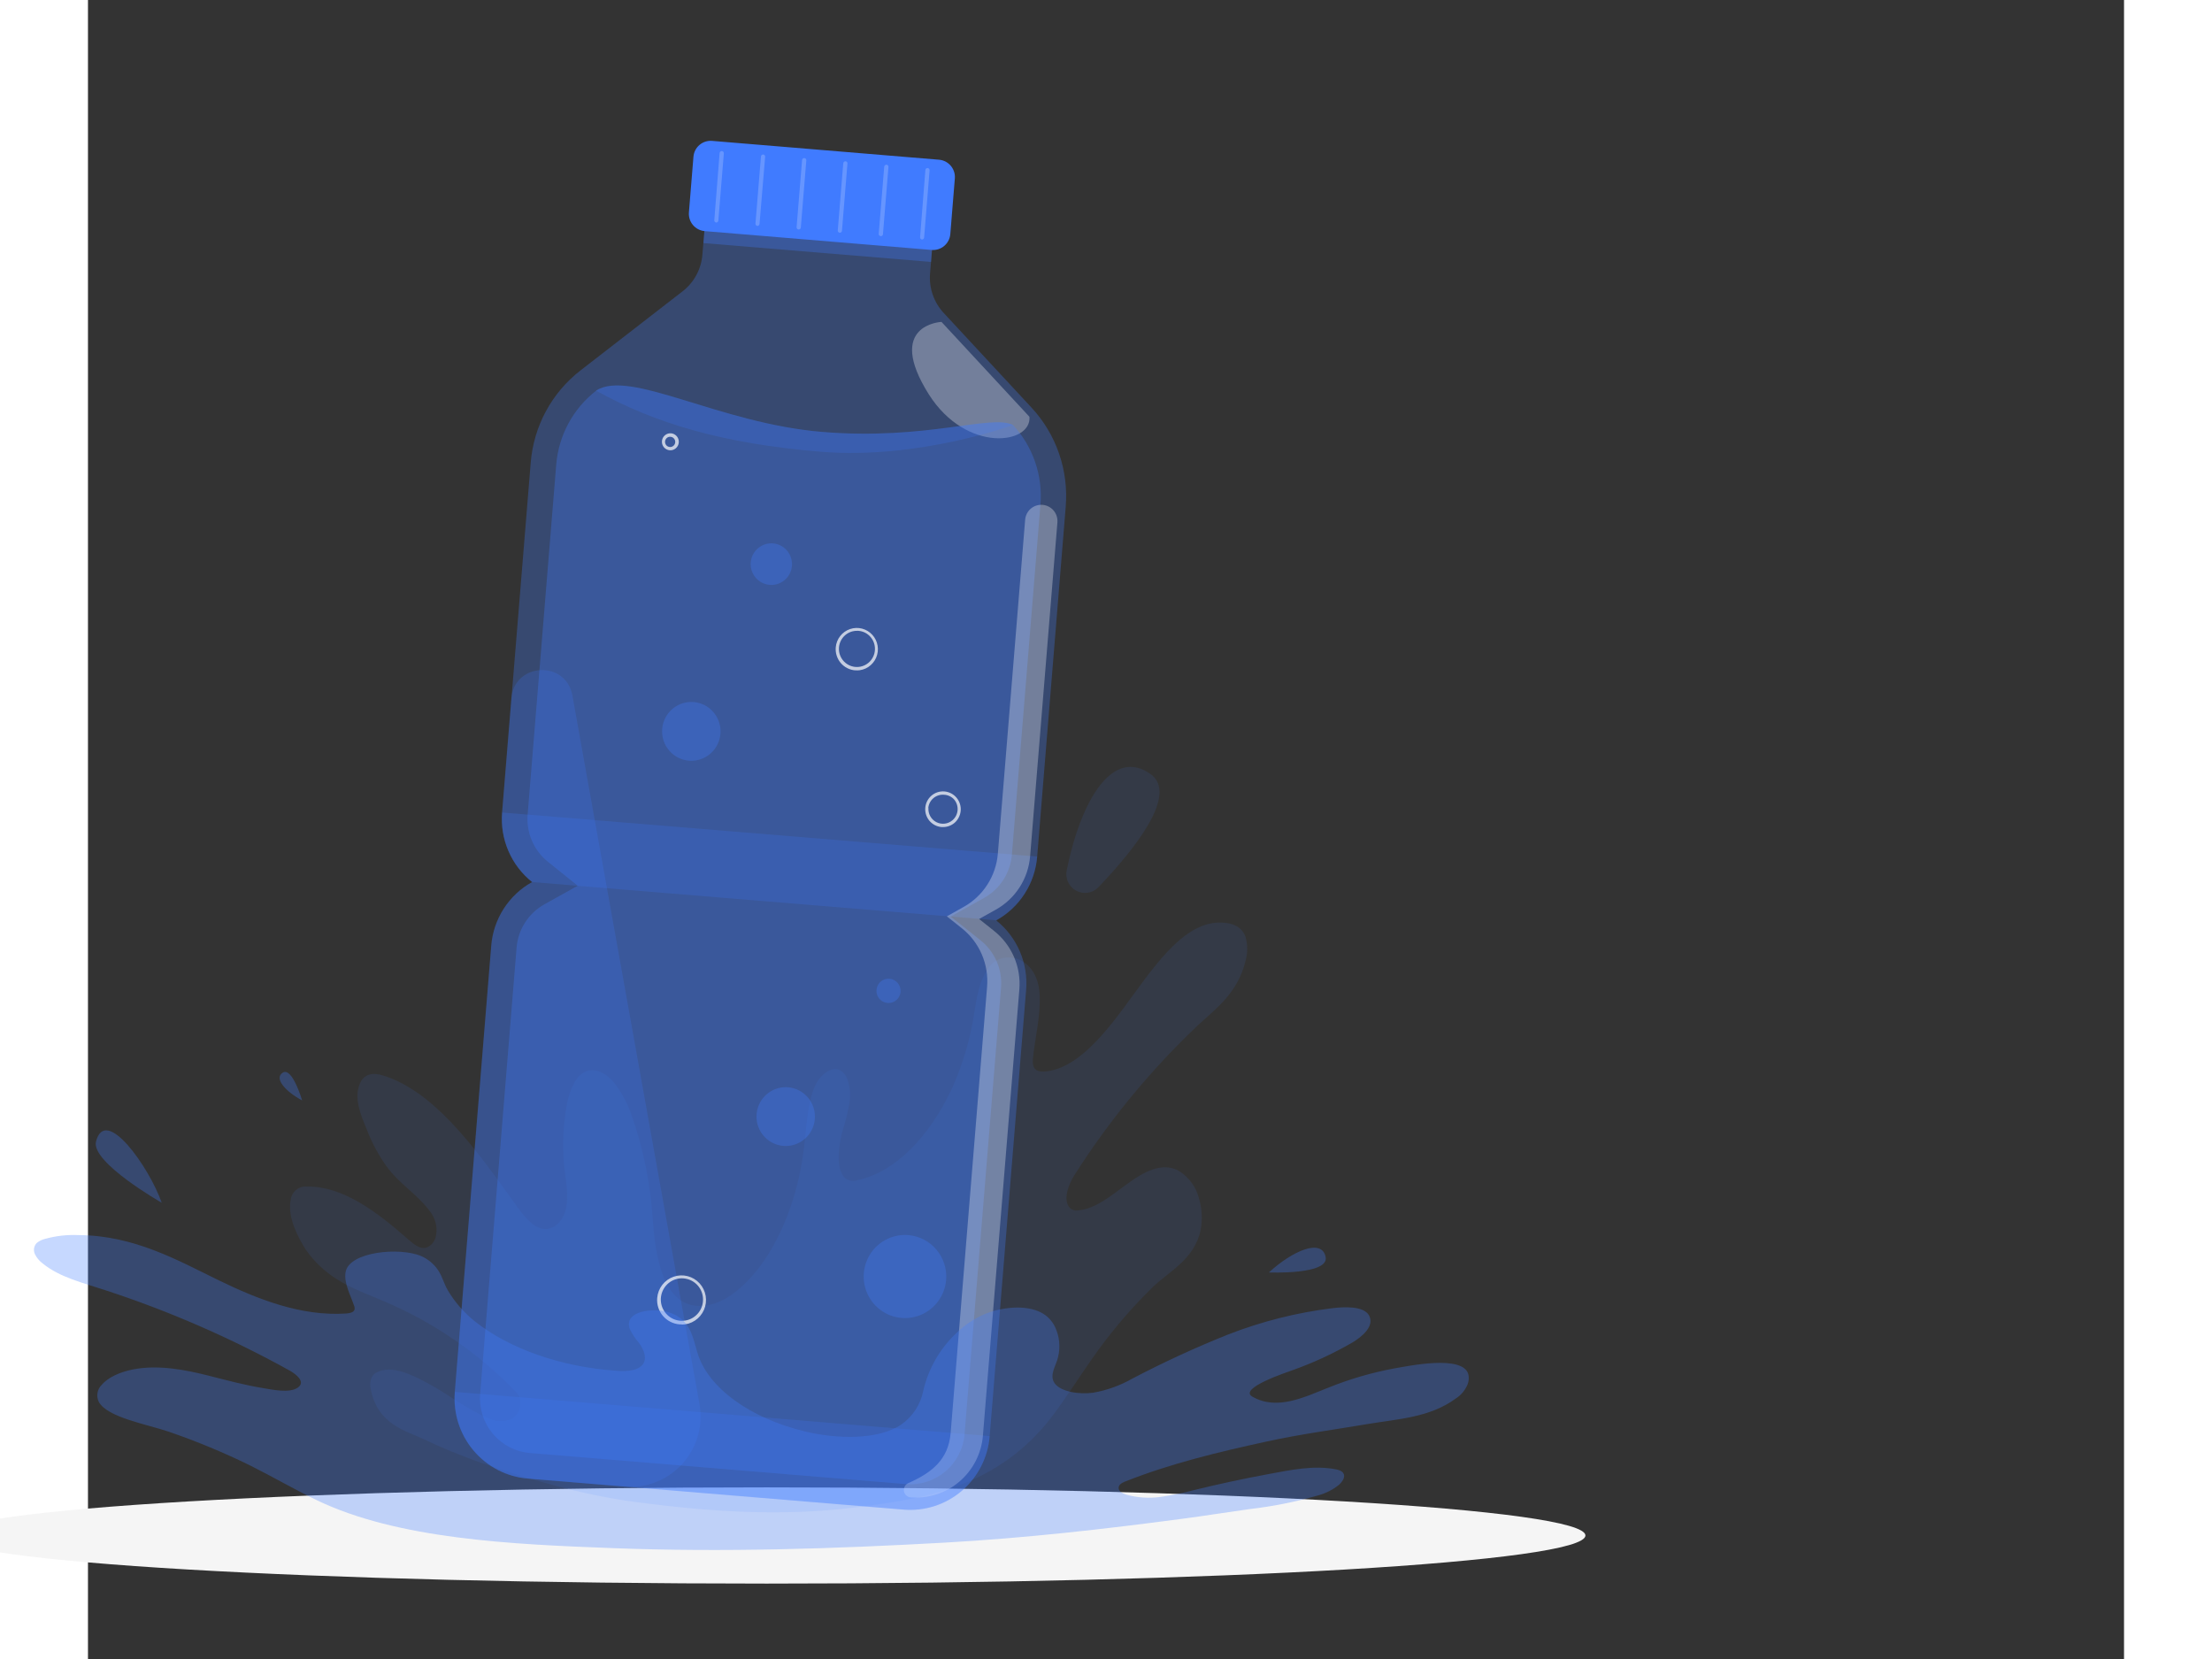 <svg width="280" height="210" viewBox="50 0 270 220" fill="none" xmlns="http://www.w3.org/2000/svg">
<rect x="50" y="0" width="270" height="220" fill="#333333" stroke="none"/>
<g clip-path="url(#clip0_115_1517)">
<path d="M140 210C199.966 210 248.578 207.144 248.578 203.62C248.578 200.097 199.966 197.24 140 197.24C80.034 197.24 31.422 200.097 31.422 203.62C31.422 207.144 80.034 210 140 210Z" fill="#F5F5F5"/>
<path opacity="0.1" d="M76.888 159.079C76.955 158.572 77.213 158.109 77.609 157.787C78.005 157.465 78.509 157.309 79.016 157.349C83.81 157.276 88.295 160.686 92.456 164.343C93.38 165.149 94.382 165.983 95.418 165.138C95.739 164.871 95.973 164.514 96.09 164.112C96.27 163.456 96.27 162.763 96.09 162.106C95.936 161.564 95.68 161.057 95.334 160.612C93.526 158.217 91.325 157.067 89.538 154.593C88.538 153.176 87.709 151.643 87.069 150.028C86.509 148.608 85.389 146.314 85.837 144.392C86.335 142.093 88.043 142.29 89.079 142.606C92.355 143.592 95.413 145.942 98.19 148.867C101.153 151.978 103.835 155.726 106.506 159.451C107.514 160.866 108.578 162.32 109.866 162.833C111.154 163.346 112.784 162.517 113.327 160.477C113.87 158.437 113.232 156.092 113.098 154.063C112.918 151.642 113.034 149.208 113.445 146.816C113.627 145.551 114.051 144.334 114.694 143.231C116.138 141.101 118.278 141.85 119.678 143.462C120.746 144.811 121.573 146.336 122.119 147.971C123.69 152.487 124.632 157.2 124.919 161.976C125.132 164.935 125.58 168.018 126.79 170.312C128.744 174.02 132.39 173.727 135.218 171.783C140.14 168.401 143.937 160.759 144.95 152.215C145.281 149.431 145.365 146.421 146.373 144.088C147.252 142.07 149.509 140.706 150.612 142.882C151.056 143.97 151.181 145.163 150.97 146.32C150.773 147.465 150.494 148.596 150.136 149.701C149.576 151.617 149.016 155.208 150.528 156.329C150.753 156.467 151.006 156.554 151.268 156.583C151.53 156.612 151.796 156.583 152.046 156.498C156.996 155.461 161.599 150.772 164.623 144.229C165.719 141.766 166.556 139.196 167.121 136.558C167.485 134.946 167.636 133.216 168.039 131.616C168.298 130.356 168.821 129.166 169.574 128.127C171.5 125.805 175.946 126.898 176.198 131.875C176.35 134.755 175.588 137.573 175.308 140.391C175.134 142.149 176.215 142.138 177.022 142.082C180.886 141.687 184.302 137.764 187.331 133.684C190.932 128.831 194.919 122.531 199.836 122.345C200.956 122.305 202.821 122.452 203.493 124.193C203.804 125.26 203.804 126.395 203.493 127.462C202.496 131.621 199.573 133.769 197.333 135.826C191.017 141.787 185.463 148.515 180.796 155.856C180.085 156.983 179.351 158.843 180.029 159.947C180.159 160.158 180.348 160.324 180.573 160.424C180.797 160.525 181.047 160.555 181.289 160.511C183.602 160.331 185.769 158.482 187.88 156.949C189.991 155.416 192.388 154.075 194.6 155.23C195.282 155.642 195.876 156.186 196.348 156.83C196.82 157.474 197.16 158.206 197.35 158.984C197.745 160.346 197.808 161.784 197.534 163.177C196.722 167.004 193.211 168.723 191.279 170.611C188.619 173.193 186.183 176.001 183.999 179.002C181.983 181.781 180.079 184.824 178.063 187.552C170.783 197.319 160.703 198.768 151.743 199.9C141.994 201.129 132.222 200.464 122.528 199.173C115.478 198.227 108.528 196.209 101.646 193.814C99.282 192.951 96.936 192.01 94.618 190.894C92.126 189.699 88.458 188.961 87.5 184.255C87.298 183.241 87.534 182.418 88.2 182.04C90.266 180.857 93.212 182.44 95.155 183.483C97.838 184.926 100.38 186.983 103.135 188.093C103.578 188.312 104.061 188.439 104.553 188.465C105.046 188.491 105.539 188.416 106.002 188.245C106.457 188.053 106.831 187.709 107.061 187.27C107.354 186.699 107.426 186.038 107.262 185.416C107.149 185.08 106.957 184.777 106.702 184.531C101.743 179.416 95.818 175.35 89.275 172.572C87.175 171.664 85.03 170.921 83.009 169.636C81.375 168.618 79.965 167.276 78.865 165.69C77.924 164.174 76.412 161.497 76.888 159.079Z" fill="#407BFF"/>
<path opacity="0.1" d="M183.999 117.65C183.625 118.04 183.135 118.297 182.602 118.382C182.07 118.467 181.525 118.375 181.049 118.12C180.574 117.865 180.193 117.462 179.966 116.97C179.738 116.479 179.676 115.926 179.788 115.395C181.72 105.955 185.92 99.091 190.915 102.653C194.645 105.307 188.798 112.628 183.999 117.65Z" fill="#407BFF"/>
<path opacity="0.3" d="M170.447 122.057C171.975 121.208 173.27 119.992 174.217 118.517C175.164 117.042 175.733 115.354 175.874 113.603L179.659 67.191C179.856 64.806 179.554 62.405 178.774 60.143C177.994 57.882 176.752 55.81 175.129 54.06L163.464 41.486C162.822 40.791 162.331 39.969 162.022 39.072C161.712 38.176 161.591 37.224 161.667 36.278L162.227 29.482L132.037 26.985L131.477 33.782C131.4 34.727 131.127 35.646 130.677 36.48C130.227 37.314 129.608 38.044 128.862 38.623L115.31 49.123C113.426 50.584 111.866 52.425 110.73 54.528C109.594 56.631 108.907 58.95 108.713 61.336L104.922 107.747C104.778 109.496 105.067 111.252 105.762 112.861C106.456 114.47 107.536 115.881 108.903 116.968C107.376 117.816 106.081 119.032 105.135 120.508C104.189 121.983 103.621 123.671 103.483 125.422L98.65 184.599C98.422 187.412 99.313 190.202 101.128 192.354C102.942 194.507 105.531 195.847 108.327 196.079L158.167 200.199C159.551 200.314 160.944 200.154 162.266 199.727C163.588 199.3 164.814 198.615 165.874 197.711C166.933 196.807 167.805 195.702 168.44 194.459C169.075 193.216 169.46 191.859 169.574 190.466L174.407 131.289C174.554 129.541 174.27 127.783 173.579 126.172C172.889 124.562 171.813 123.148 170.447 122.057Z" fill="#407BFF"/>
<path opacity="0.3" d="M132.045 26.995L131.617 32.236L161.8 34.733L162.228 29.492L132.045 26.995Z" fill="#407BFF"/>
<path opacity="0.3" d="M174.849 55.271L163.184 42.686C163.184 42.686 155.663 43.013 161.504 52.296C166.482 60.147 175.157 58.923 174.849 55.271Z" fill="white"/>
<path opacity="0.2" d="M98.655 184.576C98.428 187.39 99.319 190.179 101.133 192.332C102.948 194.484 105.537 195.824 108.332 196.057L158.172 200.177C159.556 200.292 160.949 200.131 162.272 199.704C163.594 199.277 164.82 198.592 165.879 197.688C166.939 196.784 167.811 195.679 168.445 194.436C169.08 193.193 169.466 191.836 169.579 190.443L98.655 184.576Z" fill="#407BFF"/>
<path opacity="0.3" d="M172.67 56.359C173.973 57.765 174.97 59.429 175.596 61.245C176.223 63.061 176.466 64.988 176.31 66.904L172.525 113.321C172.426 114.515 172.036 115.665 171.39 116.67C170.743 117.675 169.859 118.503 168.818 119.081L164.41 121.539L168.358 124.689C169.292 125.43 170.03 126.392 170.505 127.49C170.98 128.587 171.177 129.786 171.08 130.979L166.247 190.156C166.092 192.074 165.186 193.851 163.73 195.098C162.274 196.344 160.386 196.959 158.48 196.806L108.64 192.686C107.694 192.611 106.771 192.349 105.925 191.914C105.08 191.48 104.327 190.882 103.711 190.156C103.095 189.429 102.627 188.587 102.334 187.678C102.041 186.769 101.929 185.811 102.004 184.858L106.837 125.681C106.933 124.487 107.322 123.336 107.968 122.33C108.614 121.324 109.497 120.495 110.538 119.915L114.946 117.458L111.026 114.308C110.092 113.567 109.354 112.605 108.879 111.507C108.404 110.41 108.207 109.211 108.304 108.018L112.095 61.606C112.252 59.69 112.805 57.828 113.719 56.14C114.632 54.451 115.885 52.973 117.398 51.8C121.878 48.886 133.638 56.139 147.409 57.278C161.179 58.416 169.792 54.9 172.67 56.359Z" fill="#407BFF"/>
<path opacity="0.2" d="M147.381 57.283C133.616 56.156 121.845 48.886 117.365 51.8C125.205 56.139 134.165 58.828 147.162 59.904C160.16 60.981 172.67 56.359 172.67 56.359C169.792 54.9 161.146 58.428 147.381 57.283Z" fill="#407BFF"/>
<path opacity="0.2" d="M104.927 107.747C104.784 109.496 105.072 111.252 105.767 112.861C106.462 114.47 107.541 115.881 108.909 116.968L170.447 122.04C171.975 121.191 173.27 119.975 174.217 118.5C175.164 117.025 175.733 115.337 175.874 113.586L104.927 107.747Z" fill="#407BFF"/>
<path d="M162.859 21.18L132.761 18.682C131.5 18.578 130.394 19.521 130.291 20.79L129.691 28.16C129.587 29.429 130.526 30.542 131.786 30.647L161.885 33.145C163.146 33.249 164.251 32.306 164.355 31.037L164.955 23.667C165.058 22.398 164.12 21.285 162.859 21.18Z" fill="#407BFF"/>
<path opacity="0.2" d="M133.314 29.51C133.277 29.507 133.241 29.497 133.208 29.48C133.175 29.463 133.146 29.44 133.122 29.411C133.098 29.383 133.08 29.35 133.069 29.315C133.057 29.28 133.053 29.242 133.056 29.205L133.762 20.289C133.768 20.215 133.803 20.145 133.859 20.097C133.916 20.048 133.99 20.024 134.064 20.03C134.138 20.036 134.207 20.071 134.255 20.128C134.304 20.186 134.328 20.26 134.322 20.334L133.594 29.245C133.589 29.317 133.558 29.384 133.506 29.433C133.454 29.482 133.385 29.51 133.314 29.51Z" fill="white"/>
<path opacity="0.2" d="M138.774 29.96C138.737 29.958 138.701 29.948 138.668 29.931C138.635 29.914 138.606 29.891 138.582 29.862C138.558 29.834 138.54 29.801 138.528 29.766C138.517 29.73 138.513 29.693 138.516 29.656L139.244 20.746C139.251 20.672 139.287 20.603 139.343 20.555C139.4 20.506 139.472 20.482 139.546 20.486C139.583 20.489 139.619 20.5 139.651 20.517C139.684 20.533 139.713 20.557 139.736 20.585C139.76 20.613 139.777 20.646 139.788 20.682C139.799 20.717 139.802 20.754 139.798 20.791L139.054 29.701C139.047 29.772 139.014 29.837 138.963 29.885C138.911 29.933 138.844 29.959 138.774 29.96Z" fill="white"/>
<path opacity="0.2" d="M144.228 30.434C144.191 30.431 144.155 30.421 144.122 30.404C144.09 30.387 144.06 30.364 144.036 30.336C144.012 30.307 143.994 30.275 143.983 30.239C143.972 30.204 143.967 30.167 143.97 30.13L144.698 21.219C144.707 21.145 144.743 21.078 144.799 21.03C144.855 20.982 144.927 20.957 145.001 20.96C145.038 20.963 145.074 20.973 145.106 20.99C145.139 21.007 145.169 21.03 145.193 21.058C145.216 21.087 145.235 21.119 145.246 21.155C145.257 21.19 145.261 21.227 145.258 21.264L144.53 30.175C144.528 30.212 144.518 30.248 144.501 30.281C144.484 30.314 144.461 30.343 144.433 30.368C144.405 30.392 144.372 30.41 144.337 30.421C144.302 30.433 144.265 30.437 144.228 30.434Z" fill="white"/>
<path opacity="0.2" d="M149.688 30.862C149.651 30.859 149.615 30.849 149.582 30.832C149.55 30.816 149.52 30.792 149.496 30.764C149.472 30.736 149.454 30.703 149.443 30.668C149.432 30.632 149.427 30.595 149.43 30.558L150.158 21.648C150.166 21.573 150.201 21.505 150.257 21.456C150.314 21.408 150.387 21.384 150.461 21.388C150.497 21.391 150.533 21.401 150.566 21.418C150.598 21.435 150.627 21.459 150.651 21.487C150.674 21.515 150.692 21.548 150.702 21.583C150.713 21.619 150.717 21.656 150.713 21.693L149.985 30.603C149.983 30.64 149.973 30.676 149.957 30.709C149.941 30.742 149.918 30.771 149.891 30.796C149.863 30.82 149.831 30.838 149.796 30.85C149.761 30.861 149.725 30.865 149.688 30.862Z" fill="white"/>
<path opacity="0.2" d="M155.12 31.313C155.083 31.31 155.047 31.3 155.014 31.283C154.982 31.266 154.952 31.243 154.928 31.215C154.904 31.187 154.886 31.154 154.875 31.119C154.864 31.083 154.859 31.046 154.862 31.009L155.59 22.098C155.6 22.025 155.636 21.958 155.692 21.91C155.748 21.863 155.819 21.837 155.893 21.839C155.93 21.842 155.966 21.852 155.998 21.869C156.031 21.886 156.061 21.909 156.085 21.937C156.108 21.966 156.127 21.998 156.138 22.034C156.149 22.069 156.153 22.107 156.15 22.143L155.422 31.054C155.42 31.091 155.411 31.128 155.394 31.161C155.378 31.195 155.355 31.224 155.326 31.249C155.298 31.273 155.265 31.291 155.23 31.302C155.194 31.313 155.157 31.317 155.12 31.313Z" fill="white"/>
<path opacity="0.2" d="M160.602 31.764C160.566 31.761 160.53 31.751 160.497 31.734C160.464 31.717 160.435 31.694 160.411 31.666C160.387 31.637 160.369 31.605 160.357 31.569C160.346 31.534 160.342 31.497 160.345 31.46L161.05 22.544C161.058 22.469 161.093 22.401 161.149 22.352C161.206 22.304 161.279 22.28 161.353 22.284C161.426 22.291 161.494 22.328 161.541 22.384C161.588 22.441 161.611 22.515 161.605 22.589L160.882 31.505C160.876 31.575 160.843 31.64 160.792 31.688C160.74 31.736 160.673 31.763 160.602 31.764Z" fill="white"/>
<path opacity="0.2" d="M114.24 92.243C113.389 87.503 106.529 87.841 106.137 92.638L104.905 107.747C104.761 109.496 105.05 111.252 105.745 112.861C106.439 114.47 107.519 115.881 108.886 116.968C107.359 117.816 106.064 119.032 105.118 120.508C104.172 121.983 103.604 123.671 103.466 125.422L98.633 184.599C98.405 187.412 99.296 190.202 101.111 192.354C102.925 194.507 105.514 195.847 108.31 196.079L121.19 197.144C122.609 197.261 124.035 197.048 125.36 196.522C126.684 195.996 127.87 195.17 128.827 194.109C129.784 193.048 130.486 191.78 130.878 190.403C131.271 189.025 131.343 187.576 131.09 186.166L114.24 92.243Z" fill="#407BFF"/>
<path opacity="0.3" d="M163.8 169.731C163.711 170.818 163.304 171.853 162.631 172.707C161.957 173.56 161.047 174.194 160.016 174.527C158.985 174.86 157.879 174.878 156.837 174.579C155.796 174.279 154.866 173.676 154.165 172.845C153.465 172.014 153.025 170.992 152.901 169.909C152.777 168.826 152.975 167.731 153.47 166.761C153.965 165.791 154.734 164.991 155.68 164.462C156.627 163.932 157.709 163.697 158.788 163.785C160.236 163.906 161.577 164.6 162.516 165.715C163.456 166.83 163.918 168.274 163.8 169.731Z" fill="#407BFF"/>
<path opacity="0.3" d="M146.39 148.388C146.327 149.157 146.04 149.89 145.563 150.494C145.087 151.099 144.443 151.547 143.713 151.784C142.984 152.02 142.201 152.033 141.464 151.821C140.727 151.609 140.068 151.182 139.572 150.594C139.077 150.006 138.765 149.283 138.677 148.516C138.59 147.75 138.73 146.975 139.08 146.288C139.431 145.602 139.975 145.036 140.645 144.661C141.315 144.287 142.081 144.121 142.845 144.184C143.868 144.27 144.816 144.761 145.48 145.549C146.145 146.337 146.472 147.358 146.39 148.388Z" fill="#407BFF"/>
<path opacity="0.3" d="M130.189 100.883C129.424 100.919 128.665 100.726 128.009 100.328C127.353 99.93 126.828 99.345 126.502 98.647C126.176 97.95 126.063 97.171 126.176 96.408C126.29 95.646 126.626 94.934 127.141 94.364C127.656 93.793 128.328 93.389 129.071 93.203C129.815 93.016 130.596 93.056 131.317 93.316C132.038 93.576 132.667 94.046 133.123 94.666C133.579 95.285 133.842 96.027 133.879 96.797C133.904 97.309 133.828 97.821 133.656 98.304C133.484 98.787 133.219 99.231 132.876 99.61C132.533 99.99 132.12 100.298 131.658 100.516C131.197 100.734 130.698 100.859 130.189 100.883Z" fill="#407BFF"/>
<path opacity="0.3" d="M140.756 77.567C140.214 77.594 139.675 77.459 139.209 77.178C138.743 76.897 138.371 76.484 138.138 75.99C137.906 75.495 137.825 74.943 137.905 74.402C137.985 73.862 138.222 73.357 138.588 72.952C138.953 72.548 139.429 72.261 139.956 72.129C140.483 71.997 141.037 72.025 141.548 72.211C142.06 72.396 142.504 72.729 142.827 73.169C143.149 73.609 143.335 74.135 143.36 74.681C143.394 75.411 143.138 76.125 142.65 76.666C142.162 77.207 141.481 77.531 140.756 77.567Z" fill="#407BFF"/>
<path opacity="0.3" d="M157.758 131.531C157.731 131.848 157.612 132.151 157.415 132.4C157.217 132.649 156.951 132.834 156.65 132.931C156.348 133.028 156.025 133.033 155.721 132.945C155.416 132.858 155.145 132.681 154.94 132.438C154.735 132.195 154.607 131.897 154.571 131.58C154.534 131.264 154.592 130.944 154.737 130.66C154.881 130.377 155.106 130.143 155.382 129.988C155.659 129.833 155.975 129.764 156.29 129.79C156.714 129.825 157.106 130.029 157.381 130.355C157.656 130.682 157.792 131.104 157.758 131.531Z" fill="#407BFF"/>
<path opacity="0.7" d="M128.75 175.626H128.481C128.052 175.597 127.633 175.482 127.249 175.289C126.864 175.095 126.522 174.827 126.241 174.499C125.965 174.173 125.755 173.795 125.626 173.387C125.496 172.978 125.448 172.548 125.485 172.121C125.537 171.49 125.771 170.887 126.157 170.387C126.544 169.887 127.067 169.511 127.663 169.305C128.258 169.099 128.9 169.073 129.511 169.228C130.121 169.383 130.673 169.714 131.1 170.18C131.527 170.646 131.81 171.226 131.914 171.851C132.018 172.476 131.939 173.118 131.687 173.699C131.435 174.279 131.02 174.773 130.493 175.121C129.967 175.468 129.351 175.654 128.722 175.655L128.75 175.626ZM128.75 169.517C128.113 169.52 127.496 169.742 127.001 170.145C126.506 170.549 126.163 171.11 126.027 171.736C125.892 172.363 125.973 173.017 126.257 173.591C126.541 174.165 127.01 174.624 127.588 174.893C128.167 175.162 128.819 175.224 129.437 175.07C130.055 174.916 130.603 174.555 130.989 174.045C131.376 173.536 131.578 172.909 131.563 172.268C131.548 171.627 131.316 171.011 130.906 170.52C130.667 170.235 130.374 170.001 130.044 169.831C129.714 169.66 129.354 169.558 128.985 169.528L128.75 169.517Z" fill="white"/>
<path opacity="0.7" d="M163.386 109.675H163.19C162.568 109.623 161.991 109.325 161.587 108.847C161.183 108.368 160.984 107.748 161.034 107.122C161.085 106.495 161.382 105.914 161.858 105.507C162.335 105.1 162.953 104.901 163.576 104.952C164.198 105.004 164.774 105.302 165.178 105.78C165.582 106.259 165.782 106.879 165.732 107.505C165.679 108.132 165.383 108.713 164.909 109.123C164.482 109.483 163.942 109.679 163.386 109.675ZM161.454 107.144C161.426 107.528 161.511 107.911 161.699 108.245C161.886 108.58 162.168 108.851 162.509 109.025C162.849 109.199 163.233 109.268 163.612 109.223C163.991 109.178 164.349 109.022 164.64 108.773C164.834 108.608 164.994 108.405 165.111 108.177C165.227 107.949 165.298 107.7 165.319 107.445C165.339 107.189 165.31 106.932 165.232 106.688C165.154 106.444 165.029 106.218 164.864 106.023C164.693 105.833 164.486 105.679 164.255 105.571C164.024 105.463 163.774 105.402 163.52 105.392C163.267 105.37 163.011 105.399 162.769 105.477C162.527 105.555 162.302 105.68 162.108 105.846C161.914 106.011 161.754 106.213 161.638 106.441C161.522 106.669 161.452 106.917 161.431 107.173L161.454 107.144Z" fill="white"/>
<path opacity="0.7" d="M127.204 59.707H127.12C126.831 59.678 126.564 59.538 126.376 59.315C126.188 59.092 126.093 58.804 126.112 58.512C126.126 58.293 126.204 58.083 126.335 57.907C126.466 57.732 126.646 57.599 126.851 57.524C127.057 57.45 127.279 57.438 127.492 57.489C127.704 57.541 127.897 57.654 128.046 57.814C128.196 57.974 128.295 58.175 128.333 58.391C128.371 58.607 128.344 58.83 128.258 59.032C128.171 59.233 128.028 59.405 127.846 59.526C127.664 59.647 127.45 59.712 127.232 59.712L127.204 59.707ZM126.526 58.546C126.516 58.68 126.545 58.815 126.61 58.932C126.675 59.05 126.774 59.145 126.893 59.206C127.012 59.268 127.147 59.292 127.279 59.277C127.412 59.262 127.538 59.207 127.64 59.12C127.742 59.033 127.816 58.917 127.853 58.788C127.89 58.658 127.888 58.521 127.847 58.393C127.807 58.264 127.729 58.151 127.625 58.067C127.52 57.983 127.393 57.932 127.26 57.92C127.171 57.912 127.081 57.921 126.995 57.948C126.91 57.975 126.831 58.019 126.762 58.078C126.694 58.136 126.638 58.207 126.597 58.288C126.557 58.368 126.533 58.456 126.526 58.546Z" fill="white"/>
<path opacity="0.7" d="M151.967 88.895H151.732C151.363 88.866 151.004 88.764 150.675 88.594C150.346 88.425 150.053 88.191 149.814 87.907C149.575 87.623 149.395 87.294 149.283 86.94C149.171 86.585 149.129 86.211 149.162 85.841C149.209 85.296 149.413 84.778 149.749 84.348C150.084 83.919 150.536 83.596 151.05 83.421C151.564 83.245 152.117 83.223 152.643 83.358C153.169 83.493 153.645 83.779 154.012 84.182C154.38 84.584 154.623 85.085 154.712 85.624C154.802 86.163 154.734 86.716 154.517 87.217C154.299 87.717 153.942 88.144 153.489 88.444C153.035 88.744 152.504 88.904 151.962 88.907L151.967 88.895ZM151.967 83.654C151.404 83.651 150.858 83.851 150.427 84.218C149.944 84.629 149.642 85.217 149.587 85.852C149.556 86.246 149.621 86.642 149.778 87.004C149.934 87.367 150.177 87.685 150.485 87.931C150.792 88.177 151.156 88.342 151.542 88.413C151.929 88.484 152.326 88.458 152.7 88.337C153.075 88.216 153.413 88.005 153.687 87.721C153.96 87.437 154.16 87.09 154.269 86.71C154.377 86.33 154.391 85.929 154.309 85.543C154.227 85.156 154.052 84.796 153.798 84.494C153.596 84.252 153.347 84.053 153.067 83.909C152.788 83.765 152.482 83.678 152.169 83.654H151.967Z" fill="white"/>
<path opacity="0.3" d="M174.938 113.536L178.556 69.277C178.579 68.994 178.546 68.709 178.46 68.439C178.374 68.169 178.235 67.919 178.053 67.703C177.87 67.487 177.647 67.309 177.396 67.18C177.145 67.05 176.871 66.972 176.59 66.949C176.31 66.925 176.027 66.957 175.759 67.044C175.491 67.13 175.242 67.269 175.027 67.452C174.812 67.635 174.635 67.859 174.507 68.112C174.378 68.364 174.3 68.639 174.278 68.922L170.66 113.181C170.542 114.652 170.064 116.071 169.267 117.31C168.471 118.549 167.381 119.57 166.096 120.282L163.895 121.516L165.872 123.088C167.024 124.002 167.934 125.188 168.52 126.541C169.106 127.894 169.351 129.372 169.232 130.844L164.399 190.021C164.108 193.571 161.89 195.302 158.771 196.682C158.573 196.772 158.41 196.924 158.308 197.117C158.206 197.309 158.17 197.53 158.206 197.745C158.241 197.961 158.347 198.158 158.506 198.306C158.665 198.454 158.869 198.545 159.085 198.565C161.436 198.758 163.767 198.004 165.565 196.468C167.364 194.933 168.484 192.742 168.678 190.376L173.51 131.199C173.63 129.727 173.386 128.249 172.8 126.896C172.213 125.542 171.303 124.356 170.15 123.444L168.174 121.865L170.374 120.637C171.658 119.924 172.747 118.903 173.544 117.664C174.34 116.425 174.819 115.006 174.938 113.536Z" fill="white"/>
<path opacity="0.3" d="M233.066 182.316C232.462 179.555 224.913 181.189 223.35 181.443C220.315 181.997 217.343 182.86 214.48 184.018C211.327 185.264 207.665 187.096 204.4 185.202C202.513 184.109 209.065 181.95 209.658 181.73C212.443 180.746 215.131 179.504 217.689 178.022C218.725 177.402 220.73 175.92 219.867 174.415C219.15 173.169 216.58 173.288 215.018 173.479C210.283 174.063 205.639 175.235 201.191 176.968C196.865 178.697 192.63 180.648 188.502 182.812C186.902 183.72 185.163 184.351 183.355 184.678C181.384 184.96 178.97 184.537 178.192 183.438C177.414 182.339 178.416 181.054 178.646 179.949C178.97 178.629 178.834 177.236 178.259 176.004C177.878 175.179 177.239 174.502 176.439 174.077C174.306 172.949 171.08 173.367 168.935 174.257C167.545 174.849 166.275 175.694 165.189 176.748C163 178.798 161.464 181.456 160.776 184.385C160.603 185.302 160.251 186.176 159.742 186.956C159.233 187.737 158.576 188.408 157.808 188.933C154.806 190.967 149.307 190.849 145.102 189.829C137.76 188.076 132.16 183.979 130.81 179.352C130.155 177.148 129.836 174.843 126.89 173.981C124.986 173.417 120.999 173.812 121.85 176.235C122.159 176.899 122.563 177.515 123.049 178.061C123.827 179.093 124.656 181.037 122.343 181.663C121.594 181.822 120.825 181.861 120.064 181.775C112.627 181.274 105.784 178.777 101.349 175.26C99.903 174.117 98.677 172.717 97.731 171.129C97.205 170.255 97.014 169.314 96.438 168.452C95.886 167.622 95.109 166.97 94.198 166.575C91.342 165.341 84.633 165.983 84.162 168.689C83.91 170.154 84.818 171.743 85.282 173.135C85.366 173.311 85.386 173.51 85.338 173.699C85.204 174.054 84.672 174.156 84.218 174.184C78.221 174.584 72.402 172.239 67.368 169.793C62.037 167.201 56.168 163.825 48.759 163.785C47.227 163.715 45.694 163.892 44.218 164.31C43.844 164.41 43.496 164.591 43.198 164.839C43.017 165.029 42.897 165.269 42.853 165.528C42.809 165.788 42.844 166.054 42.952 166.293C43.193 166.79 43.55 167.219 43.994 167.545C46.234 169.382 49.37 170.126 52.231 171.073C60.721 173.842 68.931 177.418 76.748 181.753C77.538 182.198 78.938 183.229 77.829 184.007C76.72 184.785 74.469 184.283 73.142 184.063C70.734 183.669 68.421 183.038 66.074 182.446C62.972 181.657 59.354 180.941 55.994 181.595C54.219 181.939 52.634 182.671 51.8 183.663C51.512 183.954 51.323 184.328 51.259 184.732C51.194 185.137 51.258 185.552 51.442 185.918C52.595 187.986 57.854 188.877 60.726 189.863C64.405 191.126 68.001 192.619 71.495 194.332C74.48 195.82 77.252 197.449 80.276 198.908C91.078 204.122 106.165 204.792 119.655 205.3C134.299 205.863 149.01 205.384 163.615 204.567C174.255 203.97 184.699 202.792 195.126 201.405C198.122 201.011 201.102 200.526 204.086 200.115C207.116 199.765 210.113 199.168 213.046 198.328C214.1 198.057 215.084 197.561 215.93 196.874C216.731 196.124 216.983 195.144 215.55 194.862C212.548 194.259 209.457 194.946 206.522 195.482C203.23 196.091 199.967 196.791 196.734 197.584C195.26 197.98 193.764 198.286 192.254 198.503C190.736 198.717 189.19 198.618 187.712 198.21C187.23 198.057 186.704 197.787 186.676 197.359C186.648 196.93 187.051 196.66 187.466 196.496C193.508 194.084 199.926 192.551 206.388 191.142C210.773 190.184 215.236 189.598 219.654 188.848C223.681 188.166 227.926 188.009 231.414 185.439C232.109 184.988 232.648 184.332 232.96 183.562C233.111 183.165 233.148 182.733 233.066 182.316Z" fill="#407BFF"/>
<path opacity="0.3" d="M59.78 159.497C58.139 154.802 52.293 146.489 51.061 151.398C50.4 154.154 59.78 159.497 59.78 159.497Z" fill="#407BFF"/>
<path opacity="0.3" d="M206.601 168.739C209.726 165.871 213.623 164.163 214.127 166.688C214.598 169.077 206.601 168.739 206.601 168.739Z" fill="#407BFF"/>
<path opacity="0.3" d="M78.4 145.925C76.261 144.798 74.592 142.989 75.846 142.234C77.101 141.479 78.4 145.925 78.4 145.925Z" fill="#407BFF"/>
</g>
<defs>
<clipPath id="clip0_115_1517">
<rect width="280" height="210" fill="white"/>
</clipPath>
</defs>
</svg>
